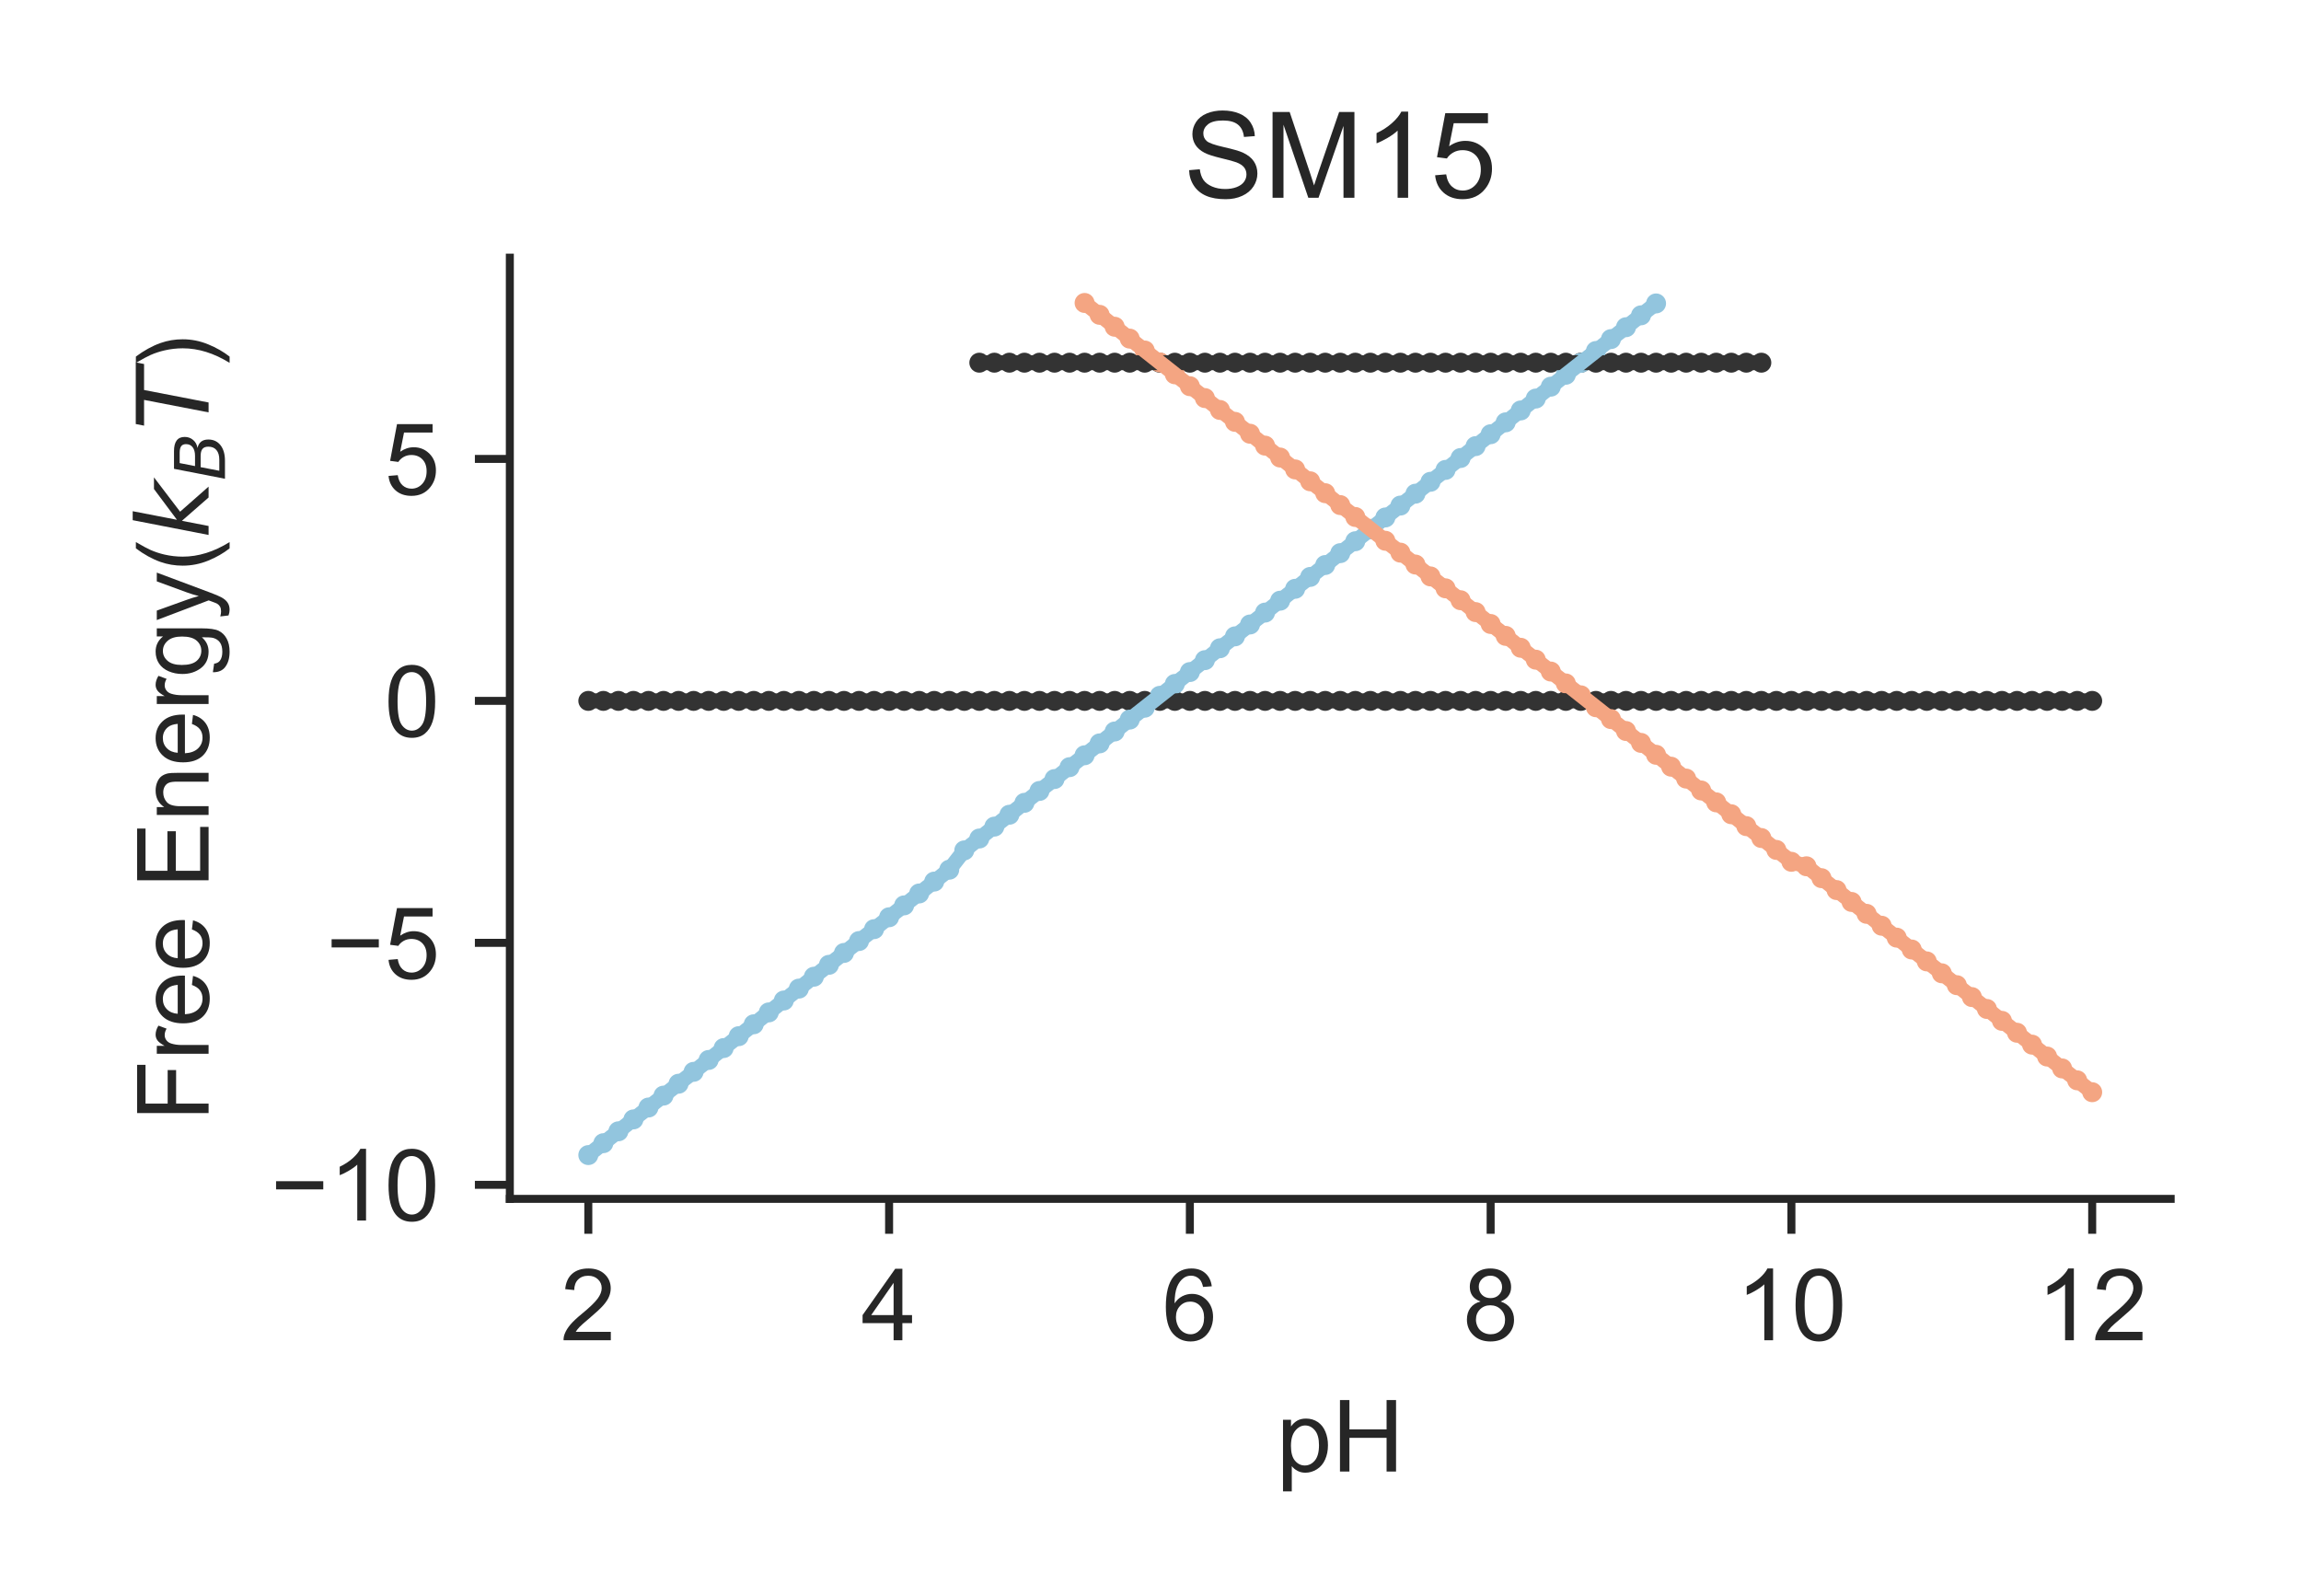 <?xml version="1.0" encoding="utf-8" standalone="no"?>
<!DOCTYPE svg PUBLIC "-//W3C//DTD SVG 1.1//EN"
  "http://www.w3.org/Graphics/SVG/1.1/DTD/svg11.dtd">
<!-- Created with matplotlib (http://matplotlib.org/) -->
<svg height="159.84pt" version="1.1" viewBox="0 0 230.4 159.84" width="230.4pt" xmlns="http://www.w3.org/2000/svg" xmlns:xlink="http://www.w3.org/1999/xlink">
 <defs>
  <style type="text/css">
*{stroke-linecap:butt;stroke-linejoin:round;}
  </style>
 </defs>
 <g id="figure_1">
  <g id="patch_1">
   <path d="M 0 159.84 
L 230.4 159.84 
L 230.4 0 
L 0 0 
z
" style="fill:#ffffff;"/>
  </g>
  <g id="axes_1">
   <g id="patch_2">
    <path d="M 51.05 120.04 
L 217.35 120.04 
L 217.35 25.8 
L 51.05 25.8 
z
" style="fill:#ffffff;"/>
   </g>
   <g id="matplotlib.axis_1">
    <g id="xtick_1">
     <g id="line2d_1">
      <defs>
       <path d="M 0 0 
L 0 3.5 
" id="m493435e209" style="stroke:#262626;stroke-width:0.8;"/>
      </defs>
      <g>
       <use style="fill:#262626;stroke:#262626;stroke-width:0.8;" x="58.908" xlink:href="#m493435e209" y="120.04"/>
      </g>
     </g>
     <g id="text_1">
      <!-- 2 -->
      <defs>
       <path d="M 50.344 8.453 
L 50.344 0 
L 3.031 0 
Q 2.938 3.172 4.047 6.109 
Q 5.859 10.938 9.828 15.625 
Q 13.812 20.312 21.344 26.469 
Q 33.016 36.031 37.109 41.625 
Q 41.219 47.219 41.219 52.203 
Q 41.219 57.422 37.469 61 
Q 33.734 64.594 27.734 64.594 
Q 21.391 64.594 17.578 60.781 
Q 13.766 56.984 13.719 50.25 
L 4.688 51.172 
Q 5.609 61.281 11.656 66.578 
Q 17.719 71.875 27.938 71.875 
Q 38.234 71.875 44.234 66.156 
Q 50.25 60.453 50.25 52 
Q 50.25 47.703 48.484 43.547 
Q 46.734 39.406 42.656 34.812 
Q 38.578 30.219 29.109 22.219 
Q 21.188 15.578 18.938 13.203 
Q 16.703 10.844 15.234 8.453 
z
" id="ArialMT-32"/>
      </defs>
      <g style="fill:#262626;" transform="translate(56.127 134.198)scale(0.1 -0.1)">
       <use xlink:href="#ArialMT-32"/>
      </g>
     </g>
    </g>
    <g id="xtick_2">
     <g id="line2d_2">
      <g>
       <use style="fill:#262626;stroke:#262626;stroke-width:0.8;" x="89.025" xlink:href="#m493435e209" y="120.04"/>
      </g>
     </g>
     <g id="text_2">
      <!-- 4 -->
      <defs>
       <path d="M 32.328 0 
L 32.328 17.141 
L 1.266 17.141 
L 1.266 25.203 
L 33.938 71.578 
L 41.109 71.578 
L 41.109 25.203 
L 50.781 25.203 
L 50.781 17.141 
L 41.109 17.141 
L 41.109 0 
z
M 32.328 25.203 
L 32.328 57.469 
L 9.906 25.203 
z
" id="ArialMT-34"/>
      </defs>
      <g style="fill:#262626;" transform="translate(86.244 134.198)scale(0.1 -0.1)">
       <use xlink:href="#ArialMT-34"/>
      </g>
     </g>
    </g>
    <g id="xtick_3">
     <g id="line2d_3">
      <g>
       <use style="fill:#262626;stroke:#262626;stroke-width:0.8;" x="119.141" xlink:href="#m493435e209" y="120.04"/>
      </g>
     </g>
     <g id="text_3">
      <!-- 6 -->
      <defs>
       <path d="M 49.75 54.047 
L 41.016 53.375 
Q 39.844 58.547 37.703 60.891 
Q 34.125 64.656 28.906 64.656 
Q 24.703 64.656 21.531 62.312 
Q 17.391 59.281 14.984 53.469 
Q 12.594 47.656 12.5 36.922 
Q 15.672 41.75 20.266 44.094 
Q 24.859 46.438 29.891 46.438 
Q 38.672 46.438 44.844 39.969 
Q 51.031 33.5 51.031 23.25 
Q 51.031 16.5 48.125 10.719 
Q 45.219 4.938 40.141 1.859 
Q 35.062 -1.219 28.609 -1.219 
Q 17.625 -1.219 10.688 6.859 
Q 3.766 14.938 3.766 33.5 
Q 3.766 54.25 11.422 63.672 
Q 18.109 71.875 29.438 71.875 
Q 37.891 71.875 43.281 67.141 
Q 48.688 62.406 49.75 54.047 
z
M 13.875 23.188 
Q 13.875 18.656 15.797 14.5 
Q 17.719 10.359 21.188 8.172 
Q 24.656 6 28.469 6 
Q 34.031 6 38.031 10.484 
Q 42.047 14.984 42.047 22.703 
Q 42.047 30.125 38.078 34.391 
Q 34.125 38.672 28.125 38.672 
Q 22.172 38.672 18.016 34.391 
Q 13.875 30.125 13.875 23.188 
z
" id="ArialMT-36"/>
      </defs>
      <g style="fill:#262626;" transform="translate(116.361 134.198)scale(0.1 -0.1)">
       <use xlink:href="#ArialMT-36"/>
      </g>
     </g>
    </g>
    <g id="xtick_4">
     <g id="line2d_4">
      <g>
       <use style="fill:#262626;stroke:#262626;stroke-width:0.8;" x="149.258" xlink:href="#m493435e209" y="120.04"/>
      </g>
     </g>
     <g id="text_4">
      <!-- 8 -->
      <defs>
       <path d="M 17.672 38.812 
Q 12.203 40.828 9.562 44.531 
Q 6.938 48.25 6.938 53.422 
Q 6.938 61.234 12.547 66.547 
Q 18.172 71.875 27.484 71.875 
Q 36.859 71.875 42.578 66.422 
Q 48.297 60.984 48.297 53.172 
Q 48.297 48.188 45.672 44.5 
Q 43.062 40.828 37.75 38.812 
Q 44.344 36.672 47.781 31.875 
Q 51.219 27.094 51.219 20.453 
Q 51.219 11.281 44.719 5.031 
Q 38.234 -1.219 27.641 -1.219 
Q 17.047 -1.219 10.547 5.047 
Q 4.047 11.328 4.047 20.703 
Q 4.047 27.688 7.594 32.391 
Q 11.141 37.109 17.672 38.812 
z
M 15.922 53.719 
Q 15.922 48.641 19.188 45.406 
Q 22.469 42.188 27.688 42.188 
Q 32.766 42.188 36.016 45.375 
Q 39.266 48.578 39.266 53.219 
Q 39.266 58.062 35.906 61.359 
Q 32.562 64.656 27.594 64.656 
Q 22.562 64.656 19.234 61.422 
Q 15.922 58.203 15.922 53.719 
z
M 13.094 20.656 
Q 13.094 16.891 14.875 13.375 
Q 16.656 9.859 20.172 7.922 
Q 23.688 6 27.734 6 
Q 34.031 6 38.125 10.047 
Q 42.234 14.109 42.234 20.359 
Q 42.234 26.703 38.016 30.859 
Q 33.797 35.016 27.438 35.016 
Q 21.234 35.016 17.156 30.906 
Q 13.094 26.812 13.094 20.656 
z
" id="ArialMT-38"/>
      </defs>
      <g style="fill:#262626;" transform="translate(146.478 134.198)scale(0.1 -0.1)">
       <use xlink:href="#ArialMT-38"/>
      </g>
     </g>
    </g>
    <g id="xtick_5">
     <g id="line2d_5">
      <g>
       <use style="fill:#262626;stroke:#262626;stroke-width:0.8;" x="179.375" xlink:href="#m493435e209" y="120.04"/>
      </g>
     </g>
     <g id="text_5">
      <!-- 10 -->
      <defs>
       <path d="M 37.25 0 
L 28.469 0 
L 28.469 56 
Q 25.297 52.984 20.141 49.953 
Q 14.984 46.922 10.891 45.406 
L 10.891 53.906 
Q 18.266 57.375 23.781 62.297 
Q 29.297 67.234 31.594 71.875 
L 37.25 71.875 
z
" id="ArialMT-31"/>
       <path d="M 4.156 35.297 
Q 4.156 48 6.766 55.734 
Q 9.375 63.484 14.516 67.672 
Q 19.672 71.875 27.484 71.875 
Q 33.25 71.875 37.594 69.547 
Q 41.938 67.234 44.766 62.859 
Q 47.609 58.5 49.219 52.219 
Q 50.828 45.953 50.828 35.297 
Q 50.828 22.703 48.234 14.969 
Q 45.656 7.234 40.5 3 
Q 35.359 -1.219 27.484 -1.219 
Q 17.141 -1.219 11.234 6.203 
Q 4.156 15.141 4.156 35.297 
z
M 13.188 35.297 
Q 13.188 17.672 17.312 11.828 
Q 21.438 6 27.484 6 
Q 33.547 6 37.672 11.859 
Q 41.797 17.719 41.797 35.297 
Q 41.797 52.984 37.672 58.781 
Q 33.547 64.594 27.391 64.594 
Q 21.344 64.594 17.719 59.469 
Q 13.188 52.938 13.188 35.297 
z
" id="ArialMT-30"/>
      </defs>
      <g style="fill:#262626;" transform="translate(173.814 134.198)scale(0.1 -0.1)">
       <use xlink:href="#ArialMT-31"/>
       <use x="55.615" xlink:href="#ArialMT-30"/>
      </g>
     </g>
    </g>
    <g id="xtick_6">
     <g id="line2d_6">
      <g>
       <use style="fill:#262626;stroke:#262626;stroke-width:0.8;" x="209.492" xlink:href="#m493435e209" y="120.04"/>
      </g>
     </g>
     <g id="text_6">
      <!-- 12 -->
      <g style="fill:#262626;" transform="translate(203.931 134.198)scale(0.1 -0.1)">
       <use xlink:href="#ArialMT-31"/>
       <use x="55.615" xlink:href="#ArialMT-32"/>
      </g>
     </g>
    </g>
    <g id="text_7">
     <!-- pH -->
     <defs>
      <path d="M 6.594 -19.875 
L 6.594 51.859 
L 14.594 51.859 
L 14.594 45.125 
Q 17.438 49.078 21 51.047 
Q 24.562 53.031 29.641 53.031 
Q 36.281 53.031 41.359 49.609 
Q 46.438 46.188 49.016 39.953 
Q 51.609 33.734 51.609 26.312 
Q 51.609 18.359 48.75 11.984 
Q 45.906 5.609 40.453 2.219 
Q 35.016 -1.172 29 -1.172 
Q 24.609 -1.172 21.109 0.688 
Q 17.625 2.547 15.375 5.375 
L 15.375 -19.875 
z
M 14.547 25.641 
Q 14.547 15.625 18.594 10.844 
Q 22.656 6.062 28.422 6.062 
Q 34.281 6.062 38.453 11.016 
Q 42.625 15.969 42.625 26.375 
Q 42.625 36.281 38.547 41.203 
Q 34.469 46.141 28.812 46.141 
Q 23.188 46.141 18.859 40.891 
Q 14.547 35.641 14.547 25.641 
z
" id="ArialMT-70"/>
      <path d="M 8.016 0 
L 8.016 71.578 
L 17.484 71.578 
L 17.484 42.188 
L 54.688 42.188 
L 54.688 71.578 
L 64.156 71.578 
L 64.156 0 
L 54.688 0 
L 54.688 33.734 
L 17.484 33.734 
L 17.484 0 
z
" id="ArialMT-48"/>
     </defs>
     <g style="fill:#262626;" transform="translate(127.809 147.343)scale(0.1 -0.1)">
      <use xlink:href="#ArialMT-70"/>
      <use x="55.615" xlink:href="#ArialMT-48"/>
     </g>
    </g>
   </g>
   <g id="matplotlib.axis_2">
    <g id="ytick_1">
     <g id="line2d_7">
      <defs>
       <path d="M 0 0 
L -3.5 0 
" id="mb5353b1b96" style="stroke:#262626;stroke-width:0.8;"/>
      </defs>
      <g>
       <use style="fill:#262626;stroke:#262626;stroke-width:0.8;" x="51.05" xlink:href="#mb5353b1b96" y="118.634"/>
      </g>
     </g>
     <g id="text_8">
      <!-- −10 -->
      <defs>
       <path d="M 52.828 31.203 
L 5.562 31.203 
L 5.562 39.406 
L 52.828 39.406 
z
" id="ArialMT-2212"/>
      </defs>
      <g style="fill:#262626;" transform="translate(27.087 122.213)scale(0.1 -0.1)">
       <use xlink:href="#ArialMT-2212"/>
       <use x="58.398" xlink:href="#ArialMT-31"/>
       <use x="114.014" xlink:href="#ArialMT-30"/>
      </g>
     </g>
    </g>
    <g id="ytick_2">
     <g id="line2d_8">
      <g>
       <use style="fill:#262626;stroke:#262626;stroke-width:0.8;" x="51.05" xlink:href="#mb5353b1b96" y="94.406"/>
      </g>
     </g>
     <g id="text_9">
      <!-- −5 -->
      <defs>
       <path d="M 4.156 18.75 
L 13.375 19.531 
Q 14.406 12.797 18.141 9.391 
Q 21.875 6 27.156 6 
Q 33.5 6 37.891 10.781 
Q 42.281 15.578 42.281 23.484 
Q 42.281 31 38.062 35.344 
Q 33.844 39.703 27 39.703 
Q 22.75 39.703 19.328 37.766 
Q 15.922 35.844 13.969 32.766 
L 5.719 33.844 
L 12.641 70.609 
L 48.25 70.609 
L 48.25 62.203 
L 19.672 62.203 
L 15.828 42.969 
Q 22.266 47.469 29.344 47.469 
Q 38.719 47.469 45.156 40.969 
Q 51.609 34.469 51.609 24.266 
Q 51.609 14.547 45.953 7.469 
Q 39.062 -1.219 27.156 -1.219 
Q 17.391 -1.219 11.203 4.25 
Q 5.031 9.719 4.156 18.75 
z
" id="ArialMT-35"/>
      </defs>
      <g style="fill:#262626;" transform="translate(32.648 97.985)scale(0.1 -0.1)">
       <use xlink:href="#ArialMT-2212"/>
       <use x="58.398" xlink:href="#ArialMT-35"/>
      </g>
     </g>
    </g>
    <g id="ytick_3">
     <g id="line2d_9">
      <g>
       <use style="fill:#262626;stroke:#262626;stroke-width:0.8;" x="51.05" xlink:href="#mb5353b1b96" y="70.179"/>
      </g>
     </g>
     <g id="text_10">
      <!-- 0 -->
      <g style="fill:#262626;" transform="translate(38.489 73.757)scale(0.1 -0.1)">
       <use xlink:href="#ArialMT-30"/>
      </g>
     </g>
    </g>
    <g id="ytick_4">
     <g id="line2d_10">
      <g>
       <use style="fill:#262626;stroke:#262626;stroke-width:0.8;" x="51.05" xlink:href="#mb5353b1b96" y="45.951"/>
      </g>
     </g>
     <g id="text_11">
      <!-- 5 -->
      <g style="fill:#262626;" transform="translate(38.489 49.529)scale(0.1 -0.1)">
       <use xlink:href="#ArialMT-35"/>
      </g>
     </g>
    </g>
    <g id="text_12">
     <!-- Free Energy($k_BT$) -->
     <defs>
      <path d="M 8.203 0 
L 8.203 71.578 
L 56.5 71.578 
L 56.5 63.141 
L 17.672 63.141 
L 17.672 40.969 
L 51.266 40.969 
L 51.266 32.516 
L 17.672 32.516 
L 17.672 0 
z
" id="ArialMT-46"/>
      <path d="M 6.5 0 
L 6.5 51.859 
L 14.406 51.859 
L 14.406 44 
Q 17.438 49.516 20 51.266 
Q 22.562 53.031 25.641 53.031 
Q 30.078 53.031 34.672 50.203 
L 31.641 42.047 
Q 28.422 43.953 25.203 43.953 
Q 22.312 43.953 20.016 42.219 
Q 17.719 40.484 16.75 37.406 
Q 15.281 32.719 15.281 27.156 
L 15.281 0 
z
" id="ArialMT-72"/>
      <path d="M 42.094 16.703 
L 51.172 15.578 
Q 49.031 7.625 43.219 3.219 
Q 37.406 -1.172 28.375 -1.172 
Q 17 -1.172 10.328 5.828 
Q 3.656 12.844 3.656 25.484 
Q 3.656 38.578 10.391 45.797 
Q 17.141 53.031 27.875 53.031 
Q 38.281 53.031 44.875 45.953 
Q 51.469 38.875 51.469 26.031 
Q 51.469 25.25 51.422 23.688 
L 12.75 23.688 
Q 13.234 15.141 17.578 10.594 
Q 21.922 6.062 28.422 6.062 
Q 33.25 6.062 36.672 8.594 
Q 40.094 11.141 42.094 16.703 
z
M 13.234 30.906 
L 42.188 30.906 
Q 41.609 37.453 38.875 40.719 
Q 34.672 45.797 27.984 45.797 
Q 21.922 45.797 17.797 41.75 
Q 13.672 37.703 13.234 30.906 
z
" id="ArialMT-65"/>
      <path id="ArialMT-20"/>
      <path d="M 7.906 0 
L 7.906 71.578 
L 59.672 71.578 
L 59.672 63.141 
L 17.391 63.141 
L 17.391 41.219 
L 56.984 41.219 
L 56.984 32.812 
L 17.391 32.812 
L 17.391 8.453 
L 61.328 8.453 
L 61.328 0 
z
" id="ArialMT-45"/>
      <path d="M 6.594 0 
L 6.594 51.859 
L 14.5 51.859 
L 14.5 44.484 
Q 20.219 53.031 31 53.031 
Q 35.688 53.031 39.625 51.344 
Q 43.562 49.656 45.516 46.922 
Q 47.469 44.188 48.25 40.438 
Q 48.734 37.984 48.734 31.891 
L 48.734 0 
L 39.938 0 
L 39.938 31.547 
Q 39.938 36.922 38.906 39.578 
Q 37.891 42.234 35.281 43.812 
Q 32.672 45.406 29.156 45.406 
Q 23.531 45.406 19.453 41.844 
Q 15.375 38.281 15.375 28.328 
L 15.375 0 
z
" id="ArialMT-6e"/>
      <path d="M 4.984 -4.297 
L 13.531 -5.562 
Q 14.062 -9.516 16.5 -11.328 
Q 19.781 -13.766 25.438 -13.766 
Q 31.547 -13.766 34.859 -11.328 
Q 38.188 -8.891 39.359 -4.5 
Q 40.047 -1.812 39.984 6.781 
Q 34.234 0 25.641 0 
Q 14.938 0 9.078 7.719 
Q 3.219 15.438 3.219 26.219 
Q 3.219 33.641 5.906 39.906 
Q 8.594 46.188 13.688 49.609 
Q 18.797 53.031 25.688 53.031 
Q 34.859 53.031 40.828 45.609 
L 40.828 51.859 
L 48.922 51.859 
L 48.922 7.031 
Q 48.922 -5.078 46.453 -10.125 
Q 44 -15.188 38.641 -18.109 
Q 33.297 -21.047 25.484 -21.047 
Q 16.219 -21.047 10.5 -16.875 
Q 4.781 -12.703 4.984 -4.297 
z
M 12.25 26.859 
Q 12.25 16.656 16.297 11.969 
Q 20.359 7.281 26.469 7.281 
Q 32.516 7.281 36.609 11.938 
Q 40.719 16.609 40.719 26.562 
Q 40.719 36.078 36.5 40.906 
Q 32.281 45.75 26.312 45.75 
Q 20.453 45.75 16.344 40.984 
Q 12.25 36.234 12.25 26.859 
z
" id="ArialMT-67"/>
      <path d="M 6.203 -19.969 
L 5.219 -11.719 
Q 8.109 -12.5 10.25 -12.5 
Q 13.188 -12.5 14.938 -11.516 
Q 16.703 -10.547 17.828 -8.797 
Q 18.656 -7.469 20.516 -2.25 
Q 20.75 -1.516 21.297 -0.094 
L 1.609 51.859 
L 11.078 51.859 
L 21.875 21.828 
Q 23.969 16.109 25.641 9.812 
Q 27.156 15.875 29.25 21.625 
L 40.328 51.859 
L 49.125 51.859 
L 29.391 -0.875 
Q 26.219 -9.422 24.469 -12.641 
Q 22.125 -17 19.094 -19.016 
Q 16.062 -21.047 11.859 -21.047 
Q 9.328 -21.047 6.203 -19.969 
z
" id="ArialMT-79"/>
      <path d="M 23.391 -21.047 
Q 16.109 -11.859 11.078 0.438 
Q 6.062 12.75 6.062 25.922 
Q 6.062 37.547 9.812 48.188 
Q 14.203 60.547 23.391 72.797 
L 29.688 72.797 
Q 23.781 62.641 21.875 58.297 
Q 18.891 51.562 17.188 44.234 
Q 15.094 35.109 15.094 25.875 
Q 15.094 2.391 29.688 -21.047 
z
" id="ArialMT-28"/>
      <path d="M 18.312 75.984 
L 27.297 75.984 
L 18.703 31.688 
L 49.516 54.688 
L 61.188 54.688 
L 26.812 28.516 
L 51.906 0 
L 41.016 0 
L 17.672 26.703 
L 12.5 0 
L 3.516 0 
z
" id="DejaVuSans-Oblique-6b"/>
      <path d="M 16.891 72.906 
L 42.094 72.906 
Q 52.344 72.906 57.422 69.094 
Q 62.5 65.281 62.5 57.625 
Q 62.5 50.594 58.125 45.484 
Q 53.766 40.375 46.688 39.312 
Q 52.734 37.938 55.766 34.078 
Q 58.797 30.219 58.797 23.781 
Q 58.797 12.797 50.656 6.391 
Q 42.531 0 28.422 0 
L 2.688 0 
z
M 19.281 34.812 
L 14.109 8.109 
L 29.984 8.109 
Q 38.922 8.109 43.75 12.203 
Q 48.578 16.312 48.578 23.781 
Q 48.578 29.547 45.375 32.172 
Q 42.188 34.812 35.109 34.812 
z
M 25.094 64.797 
L 20.797 42.828 
L 35.5 42.828 
Q 43.359 42.828 47.781 46.234 
Q 52.203 49.656 52.203 55.719 
Q 52.203 60.453 49.219 62.625 
Q 46.234 64.797 39.703 64.797 
z
" id="DejaVuSans-Oblique-42"/>
      <path d="M 5.906 72.906 
L 67.578 72.906 
L 66.016 64.594 
L 39.984 64.594 
L 27.484 0 
L 17.578 0 
L 30.078 64.594 
L 4.297 64.594 
z
" id="DejaVuSans-Oblique-54"/>
      <path d="M 12.359 -21.047 
L 6.062 -21.047 
Q 20.656 2.391 20.656 25.875 
Q 20.656 35.062 18.562 44.094 
Q 16.891 51.422 13.922 58.156 
Q 12.016 62.547 6.062 72.797 
L 12.359 72.797 
Q 21.531 60.547 25.922 48.188 
Q 29.688 37.547 29.688 25.922 
Q 29.688 12.75 24.625 0.438 
Q 19.578 -11.859 12.359 -21.047 
z
" id="ArialMT-29"/>
     </defs>
     <g style="fill:#262626;" transform="translate(20.887 112.27)rotate(-90)scale(0.1 -0.1)">
      <use transform="translate(0 0.016)" xlink:href="#ArialMT-46"/>
      <use transform="translate(61.084 0.016)" xlink:href="#ArialMT-72"/>
      <use transform="translate(94.385 0.016)" xlink:href="#ArialMT-65"/>
      <use transform="translate(150 0.016)" xlink:href="#ArialMT-65"/>
      <use transform="translate(205.615 0.016)" xlink:href="#ArialMT-20"/>
      <use transform="translate(233.398 0.016)" xlink:href="#ArialMT-45"/>
      <use transform="translate(300.098 0.016)" xlink:href="#ArialMT-6e"/>
      <use transform="translate(355.713 0.016)" xlink:href="#ArialMT-65"/>
      <use transform="translate(411.328 0.016)" xlink:href="#ArialMT-72"/>
      <use transform="translate(444.629 0.016)" xlink:href="#ArialMT-67"/>
      <use transform="translate(500.244 0.016)" xlink:href="#ArialMT-79"/>
      <use transform="translate(550.244 0.016)" xlink:href="#ArialMT-28"/>
      <use transform="translate(583.545 0.016)" xlink:href="#DejaVuSans-Oblique-6b"/>
      <use transform="translate(641.455 -16.391)scale(0.7)" xlink:href="#DejaVuSans-Oblique-42"/>
      <use transform="translate(692.212 0.016)" xlink:href="#DejaVuSans-Oblique-54"/>
      <use transform="translate(753.296 0.016)" xlink:href="#ArialMT-29"/>
     </g>
    </g>
   </g>
   <g id="PathCollection_1">
    <defs>
     <path d="M 0 0.5 
C 0.133 0.5 0.26 0.447 0.354 0.354 
C 0.447 0.26 0.5 0.133 0.5 0 
C 0.5 -0.133 0.447 -0.26 0.354 -0.354 
C 0.26 -0.447 0.133 -0.5 0 -0.5 
C -0.133 -0.5 -0.26 -0.447 -0.354 -0.354 
C -0.447 -0.26 -0.5 -0.133 -0.5 0 
C -0.5 0.133 -0.447 0.26 -0.354 0.354 
C -0.26 0.447 -0.133 0.5 0 0.5 
z
" id="m8714d4d869" style="stroke:#333333;"/>
    </defs>
    <g clip-path="url(#p689c178913)">
     <use style="fill:#333333;stroke:#333333;" x="98.06" xlink:href="#m8714d4d869" y="36.315"/>
     <use style="fill:#333333;stroke:#333333;" x="99.566" xlink:href="#m8714d4d869" y="36.315"/>
     <use style="fill:#333333;stroke:#333333;" x="101.071" xlink:href="#m8714d4d869" y="36.315"/>
     <use style="fill:#333333;stroke:#333333;" x="102.577" xlink:href="#m8714d4d869" y="36.315"/>
     <use style="fill:#333333;stroke:#333333;" x="104.083" xlink:href="#m8714d4d869" y="36.316"/>
     <use style="fill:#333333;stroke:#333333;" x="105.589" xlink:href="#m8714d4d869" y="36.315"/>
     <use style="fill:#333333;stroke:#333333;" x="107.095" xlink:href="#m8714d4d869" y="36.315"/>
     <use style="fill:#333333;stroke:#333333;" x="108.601" xlink:href="#m8714d4d869" y="36.315"/>
     <use style="fill:#333333;stroke:#333333;" x="110.106" xlink:href="#m8714d4d869" y="36.315"/>
     <use style="fill:#333333;stroke:#333333;" x="111.612" xlink:href="#m8714d4d869" y="36.315"/>
     <use style="fill:#333333;stroke:#333333;" x="113.118" xlink:href="#m8714d4d869" y="36.315"/>
     <use style="fill:#333333;stroke:#333333;" x="114.624" xlink:href="#m8714d4d869" y="36.315"/>
     <use style="fill:#333333;stroke:#333333;" x="116.13" xlink:href="#m8714d4d869" y="36.316"/>
     <use style="fill:#333333;stroke:#333333;" x="117.636" xlink:href="#m8714d4d869" y="36.316"/>
     <use style="fill:#333333;stroke:#333333;" x="119.141" xlink:href="#m8714d4d869" y="36.316"/>
     <use style="fill:#333333;stroke:#333333;" x="120.647" xlink:href="#m8714d4d869" y="36.315"/>
     <use style="fill:#333333;stroke:#333333;" x="122.153" xlink:href="#m8714d4d869" y="36.315"/>
     <use style="fill:#333333;stroke:#333333;" x="123.659" xlink:href="#m8714d4d869" y="36.315"/>
     <use style="fill:#333333;stroke:#333333;" x="125.165" xlink:href="#m8714d4d869" y="36.315"/>
     <use style="fill:#333333;stroke:#333333;" x="126.671" xlink:href="#m8714d4d869" y="36.316"/>
     <use style="fill:#333333;stroke:#333333;" x="128.177" xlink:href="#m8714d4d869" y="36.315"/>
     <use style="fill:#333333;stroke:#333333;" x="129.682" xlink:href="#m8714d4d869" y="36.315"/>
     <use style="fill:#333333;stroke:#333333;" x="131.188" xlink:href="#m8714d4d869" y="36.315"/>
     <use style="fill:#333333;stroke:#333333;" x="132.694" xlink:href="#m8714d4d869" y="36.315"/>
     <use style="fill:#333333;stroke:#333333;" x="134.2" xlink:href="#m8714d4d869" y="36.316"/>
     <use style="fill:#333333;stroke:#333333;" x="135.706" xlink:href="#m8714d4d869" y="36.315"/>
     <use style="fill:#333333;stroke:#333333;" x="137.212" xlink:href="#m8714d4d869" y="36.315"/>
     <use style="fill:#333333;stroke:#333333;" x="138.717" xlink:href="#m8714d4d869" y="36.316"/>
     <use style="fill:#333333;stroke:#333333;" x="140.223" xlink:href="#m8714d4d869" y="36.315"/>
     <use style="fill:#333333;stroke:#333333;" x="141.729" xlink:href="#m8714d4d869" y="36.316"/>
     <use style="fill:#333333;stroke:#333333;" x="143.235" xlink:href="#m8714d4d869" y="36.315"/>
     <use style="fill:#333333;stroke:#333333;" x="144.741" xlink:href="#m8714d4d869" y="36.316"/>
     <use style="fill:#333333;stroke:#333333;" x="146.247" xlink:href="#m8714d4d869" y="36.315"/>
     <use style="fill:#333333;stroke:#333333;" x="147.752" xlink:href="#m8714d4d869" y="36.316"/>
     <use style="fill:#333333;stroke:#333333;" x="149.258" xlink:href="#m8714d4d869" y="36.315"/>
     <use style="fill:#333333;stroke:#333333;" x="150.764" xlink:href="#m8714d4d869" y="36.315"/>
     <use style="fill:#333333;stroke:#333333;" x="152.27" xlink:href="#m8714d4d869" y="36.315"/>
     <use style="fill:#333333;stroke:#333333;" x="153.776" xlink:href="#m8714d4d869" y="36.315"/>
     <use style="fill:#333333;stroke:#333333;" x="155.282" xlink:href="#m8714d4d869" y="36.316"/>
     <use style="fill:#333333;stroke:#333333;" x="156.787" xlink:href="#m8714d4d869" y="36.315"/>
     <use style="fill:#333333;stroke:#333333;" x="158.293" xlink:href="#m8714d4d869" y="36.315"/>
     <use style="fill:#333333;stroke:#333333;" x="159.799" xlink:href="#m8714d4d869" y="36.316"/>
     <use style="fill:#333333;stroke:#333333;" x="161.305" xlink:href="#m8714d4d869" y="36.315"/>
     <use style="fill:#333333;stroke:#333333;" x="162.811" xlink:href="#m8714d4d869" y="36.315"/>
     <use style="fill:#333333;stroke:#333333;" x="164.317" xlink:href="#m8714d4d869" y="36.316"/>
     <use style="fill:#333333;stroke:#333333;" x="165.822" xlink:href="#m8714d4d869" y="36.316"/>
     <use style="fill:#333333;stroke:#333333;" x="167.328" xlink:href="#m8714d4d869" y="36.315"/>
     <use style="fill:#333333;stroke:#333333;" x="168.834" xlink:href="#m8714d4d869" y="36.315"/>
     <use style="fill:#333333;stroke:#333333;" x="170.34" xlink:href="#m8714d4d869" y="36.316"/>
     <use style="fill:#333333;stroke:#333333;" x="171.846" xlink:href="#m8714d4d869" y="36.315"/>
     <use style="fill:#333333;stroke:#333333;" x="173.352" xlink:href="#m8714d4d869" y="36.315"/>
     <use style="fill:#333333;stroke:#333333;" x="174.858" xlink:href="#m8714d4d869" y="36.315"/>
     <use style="fill:#333333;stroke:#333333;" x="176.363" xlink:href="#m8714d4d869" y="36.315"/>
    </g>
   </g>
   <g id="PathCollection_2">
    <g clip-path="url(#p689c178913)">
     <use style="fill:#333333;stroke:#333333;" x="58.908" xlink:href="#m8714d4d869" y="70.179"/>
     <use style="fill:#333333;stroke:#333333;" x="60.414" xlink:href="#m8714d4d869" y="70.179"/>
     <use style="fill:#333333;stroke:#333333;" x="61.92" xlink:href="#m8714d4d869" y="70.179"/>
     <use style="fill:#333333;stroke:#333333;" x="63.425" xlink:href="#m8714d4d869" y="70.179"/>
     <use style="fill:#333333;stroke:#333333;" x="64.931" xlink:href="#m8714d4d869" y="70.179"/>
     <use style="fill:#333333;stroke:#333333;" x="66.437" xlink:href="#m8714d4d869" y="70.179"/>
     <use style="fill:#333333;stroke:#333333;" x="67.943" xlink:href="#m8714d4d869" y="70.179"/>
     <use style="fill:#333333;stroke:#333333;" x="69.449" xlink:href="#m8714d4d869" y="70.179"/>
     <use style="fill:#333333;stroke:#333333;" x="70.955" xlink:href="#m8714d4d869" y="70.179"/>
     <use style="fill:#333333;stroke:#333333;" x="72.46" xlink:href="#m8714d4d869" y="70.179"/>
     <use style="fill:#333333;stroke:#333333;" x="73.966" xlink:href="#m8714d4d869" y="70.179"/>
     <use style="fill:#333333;stroke:#333333;" x="75.472" xlink:href="#m8714d4d869" y="70.179"/>
     <use style="fill:#333333;stroke:#333333;" x="76.978" xlink:href="#m8714d4d869" y="70.179"/>
     <use style="fill:#333333;stroke:#333333;" x="78.484" xlink:href="#m8714d4d869" y="70.179"/>
     <use style="fill:#333333;stroke:#333333;" x="79.99" xlink:href="#m8714d4d869" y="70.179"/>
     <use style="fill:#333333;stroke:#333333;" x="81.495" xlink:href="#m8714d4d869" y="70.179"/>
     <use style="fill:#333333;stroke:#333333;" x="83.001" xlink:href="#m8714d4d869" y="70.179"/>
     <use style="fill:#333333;stroke:#333333;" x="84.507" xlink:href="#m8714d4d869" y="70.179"/>
     <use style="fill:#333333;stroke:#333333;" x="86.013" xlink:href="#m8714d4d869" y="70.179"/>
     <use style="fill:#333333;stroke:#333333;" x="87.519" xlink:href="#m8714d4d869" y="70.179"/>
     <use style="fill:#333333;stroke:#333333;" x="89.025" xlink:href="#m8714d4d869" y="70.179"/>
     <use style="fill:#333333;stroke:#333333;" x="90.531" xlink:href="#m8714d4d869" y="70.179"/>
     <use style="fill:#333333;stroke:#333333;" x="92.036" xlink:href="#m8714d4d869" y="70.179"/>
     <use style="fill:#333333;stroke:#333333;" x="93.542" xlink:href="#m8714d4d869" y="70.179"/>
     <use style="fill:#333333;stroke:#333333;" x="95.048" xlink:href="#m8714d4d869" y="70.179"/>
     <use style="fill:#333333;stroke:#333333;" x="96.554" xlink:href="#m8714d4d869" y="70.179"/>
     <use style="fill:#333333;stroke:#333333;" x="98.06" xlink:href="#m8714d4d869" y="70.179"/>
     <use style="fill:#333333;stroke:#333333;" x="99.566" xlink:href="#m8714d4d869" y="70.179"/>
     <use style="fill:#333333;stroke:#333333;" x="101.071" xlink:href="#m8714d4d869" y="70.179"/>
     <use style="fill:#333333;stroke:#333333;" x="102.577" xlink:href="#m8714d4d869" y="70.179"/>
     <use style="fill:#333333;stroke:#333333;" x="104.083" xlink:href="#m8714d4d869" y="70.179"/>
     <use style="fill:#333333;stroke:#333333;" x="105.589" xlink:href="#m8714d4d869" y="70.179"/>
     <use style="fill:#333333;stroke:#333333;" x="107.095" xlink:href="#m8714d4d869" y="70.179"/>
     <use style="fill:#333333;stroke:#333333;" x="108.601" xlink:href="#m8714d4d869" y="70.179"/>
     <use style="fill:#333333;stroke:#333333;" x="110.106" xlink:href="#m8714d4d869" y="70.179"/>
     <use style="fill:#333333;stroke:#333333;" x="111.612" xlink:href="#m8714d4d869" y="70.179"/>
     <use style="fill:#333333;stroke:#333333;" x="113.118" xlink:href="#m8714d4d869" y="70.179"/>
     <use style="fill:#333333;stroke:#333333;" x="114.624" xlink:href="#m8714d4d869" y="70.179"/>
     <use style="fill:#333333;stroke:#333333;" x="116.13" xlink:href="#m8714d4d869" y="70.179"/>
     <use style="fill:#333333;stroke:#333333;" x="117.636" xlink:href="#m8714d4d869" y="70.179"/>
     <use style="fill:#333333;stroke:#333333;" x="119.141" xlink:href="#m8714d4d869" y="70.179"/>
     <use style="fill:#333333;stroke:#333333;" x="120.647" xlink:href="#m8714d4d869" y="70.179"/>
     <use style="fill:#333333;stroke:#333333;" x="122.153" xlink:href="#m8714d4d869" y="70.179"/>
     <use style="fill:#333333;stroke:#333333;" x="123.659" xlink:href="#m8714d4d869" y="70.179"/>
     <use style="fill:#333333;stroke:#333333;" x="125.165" xlink:href="#m8714d4d869" y="70.179"/>
     <use style="fill:#333333;stroke:#333333;" x="126.671" xlink:href="#m8714d4d869" y="70.179"/>
     <use style="fill:#333333;stroke:#333333;" x="128.177" xlink:href="#m8714d4d869" y="70.179"/>
     <use style="fill:#333333;stroke:#333333;" x="129.682" xlink:href="#m8714d4d869" y="70.179"/>
     <use style="fill:#333333;stroke:#333333;" x="131.188" xlink:href="#m8714d4d869" y="70.179"/>
     <use style="fill:#333333;stroke:#333333;" x="132.694" xlink:href="#m8714d4d869" y="70.179"/>
     <use style="fill:#333333;stroke:#333333;" x="134.2" xlink:href="#m8714d4d869" y="70.179"/>
     <use style="fill:#333333;stroke:#333333;" x="135.706" xlink:href="#m8714d4d869" y="70.179"/>
     <use style="fill:#333333;stroke:#333333;" x="137.212" xlink:href="#m8714d4d869" y="70.179"/>
     <use style="fill:#333333;stroke:#333333;" x="138.717" xlink:href="#m8714d4d869" y="70.179"/>
     <use style="fill:#333333;stroke:#333333;" x="140.223" xlink:href="#m8714d4d869" y="70.179"/>
     <use style="fill:#333333;stroke:#333333;" x="141.729" xlink:href="#m8714d4d869" y="70.179"/>
     <use style="fill:#333333;stroke:#333333;" x="143.235" xlink:href="#m8714d4d869" y="70.179"/>
     <use style="fill:#333333;stroke:#333333;" x="144.741" xlink:href="#m8714d4d869" y="70.179"/>
     <use style="fill:#333333;stroke:#333333;" x="146.247" xlink:href="#m8714d4d869" y="70.179"/>
     <use style="fill:#333333;stroke:#333333;" x="147.752" xlink:href="#m8714d4d869" y="70.179"/>
     <use style="fill:#333333;stroke:#333333;" x="149.258" xlink:href="#m8714d4d869" y="70.179"/>
     <use style="fill:#333333;stroke:#333333;" x="150.764" xlink:href="#m8714d4d869" y="70.179"/>
     <use style="fill:#333333;stroke:#333333;" x="152.27" xlink:href="#m8714d4d869" y="70.179"/>
     <use style="fill:#333333;stroke:#333333;" x="153.776" xlink:href="#m8714d4d869" y="70.179"/>
     <use style="fill:#333333;stroke:#333333;" x="155.282" xlink:href="#m8714d4d869" y="70.179"/>
     <use style="fill:#333333;stroke:#333333;" x="156.787" xlink:href="#m8714d4d869" y="70.179"/>
     <use style="fill:#333333;stroke:#333333;" x="158.293" xlink:href="#m8714d4d869" y="70.179"/>
     <use style="fill:#333333;stroke:#333333;" x="159.799" xlink:href="#m8714d4d869" y="70.179"/>
     <use style="fill:#333333;stroke:#333333;" x="161.305" xlink:href="#m8714d4d869" y="70.179"/>
     <use style="fill:#333333;stroke:#333333;" x="162.811" xlink:href="#m8714d4d869" y="70.179"/>
     <use style="fill:#333333;stroke:#333333;" x="164.317" xlink:href="#m8714d4d869" y="70.179"/>
     <use style="fill:#333333;stroke:#333333;" x="165.822" xlink:href="#m8714d4d869" y="70.179"/>
     <use style="fill:#333333;stroke:#333333;" x="167.328" xlink:href="#m8714d4d869" y="70.179"/>
     <use style="fill:#333333;stroke:#333333;" x="168.834" xlink:href="#m8714d4d869" y="70.179"/>
     <use style="fill:#333333;stroke:#333333;" x="170.34" xlink:href="#m8714d4d869" y="70.179"/>
     <use style="fill:#333333;stroke:#333333;" x="171.846" xlink:href="#m8714d4d869" y="70.179"/>
     <use style="fill:#333333;stroke:#333333;" x="173.352" xlink:href="#m8714d4d869" y="70.179"/>
     <use style="fill:#333333;stroke:#333333;" x="174.858" xlink:href="#m8714d4d869" y="70.179"/>
     <use style="fill:#333333;stroke:#333333;" x="176.363" xlink:href="#m8714d4d869" y="70.179"/>
     <use style="fill:#333333;stroke:#333333;" x="177.869" xlink:href="#m8714d4d869" y="70.179"/>
     <use style="fill:#333333;stroke:#333333;" x="179.375" xlink:href="#m8714d4d869" y="70.179"/>
     <use style="fill:#333333;stroke:#333333;" x="180.881" xlink:href="#m8714d4d869" y="70.179"/>
     <use style="fill:#333333;stroke:#333333;" x="182.387" xlink:href="#m8714d4d869" y="70.179"/>
     <use style="fill:#333333;stroke:#333333;" x="183.893" xlink:href="#m8714d4d869" y="70.179"/>
     <use style="fill:#333333;stroke:#333333;" x="185.398" xlink:href="#m8714d4d869" y="70.179"/>
     <use style="fill:#333333;stroke:#333333;" x="186.904" xlink:href="#m8714d4d869" y="70.179"/>
     <use style="fill:#333333;stroke:#333333;" x="188.41" xlink:href="#m8714d4d869" y="70.179"/>
     <use style="fill:#333333;stroke:#333333;" x="189.916" xlink:href="#m8714d4d869" y="70.179"/>
     <use style="fill:#333333;stroke:#333333;" x="191.422" xlink:href="#m8714d4d869" y="70.179"/>
     <use style="fill:#333333;stroke:#333333;" x="192.928" xlink:href="#m8714d4d869" y="70.179"/>
     <use style="fill:#333333;stroke:#333333;" x="194.433" xlink:href="#m8714d4d869" y="70.179"/>
     <use style="fill:#333333;stroke:#333333;" x="195.939" xlink:href="#m8714d4d869" y="70.179"/>
     <use style="fill:#333333;stroke:#333333;" x="197.445" xlink:href="#m8714d4d869" y="70.179"/>
     <use style="fill:#333333;stroke:#333333;" x="198.951" xlink:href="#m8714d4d869" y="70.179"/>
     <use style="fill:#333333;stroke:#333333;" x="200.457" xlink:href="#m8714d4d869" y="70.179"/>
     <use style="fill:#333333;stroke:#333333;" x="201.963" xlink:href="#m8714d4d869" y="70.179"/>
     <use style="fill:#333333;stroke:#333333;" x="203.468" xlink:href="#m8714d4d869" y="70.179"/>
     <use style="fill:#333333;stroke:#333333;" x="204.974" xlink:href="#m8714d4d869" y="70.179"/>
     <use style="fill:#333333;stroke:#333333;" x="206.48" xlink:href="#m8714d4d869" y="70.179"/>
     <use style="fill:#333333;stroke:#333333;" x="207.986" xlink:href="#m8714d4d869" y="70.179"/>
     <use style="fill:#333333;stroke:#333333;" x="209.492" xlink:href="#m8714d4d869" y="70.179"/>
    </g>
   </g>
   <g id="PathCollection_3">
    <defs>
     <path d="M 0 0.5 
C 0.133 0.5 0.26 0.447 0.354 0.354 
C 0.447 0.26 0.5 0.133 0.5 0 
C 0.5 -0.133 0.447 -0.26 0.354 -0.354 
C 0.26 -0.447 0.133 -0.5 0 -0.5 
C -0.133 -0.5 -0.26 -0.447 -0.354 -0.354 
C -0.447 -0.26 -0.5 -0.133 -0.5 0 
C -0.5 0.133 -0.447 0.26 -0.354 0.354 
C -0.26 0.447 -0.133 0.5 0 0.5 
z
" id="me5aecac98b" style="stroke:#92c5de;"/>
    </defs>
    <g clip-path="url(#p689c178913)">
     <use style="fill:#92c5de;stroke:#92c5de;" x="58.908" xlink:href="#me5aecac98b" y="115.657"/>
     <use style="fill:#92c5de;stroke:#92c5de;" x="60.414" xlink:href="#me5aecac98b" y="114.466"/>
     <use style="fill:#92c5de;stroke:#92c5de;" x="61.92" xlink:href="#me5aecac98b" y="113.276"/>
     <use style="fill:#92c5de;stroke:#92c5de;" x="63.425" xlink:href="#me5aecac98b" y="112.085"/>
     <use style="fill:#92c5de;stroke:#92c5de;" x="64.931" xlink:href="#me5aecac98b" y="110.895"/>
     <use style="fill:#92c5de;stroke:#92c5de;" x="66.437" xlink:href="#me5aecac98b" y="109.703"/>
     <use style="fill:#92c5de;stroke:#92c5de;" x="67.943" xlink:href="#me5aecac98b" y="108.513"/>
     <use style="fill:#92c5de;stroke:#92c5de;" x="69.449" xlink:href="#me5aecac98b" y="107.322"/>
     <use style="fill:#92c5de;stroke:#92c5de;" x="70.955" xlink:href="#me5aecac98b" y="106.132"/>
     <use style="fill:#92c5de;stroke:#92c5de;" x="72.46" xlink:href="#me5aecac98b" y="104.941"/>
     <use style="fill:#92c5de;stroke:#92c5de;" x="73.966" xlink:href="#me5aecac98b" y="103.751"/>
     <use style="fill:#92c5de;stroke:#92c5de;" x="75.472" xlink:href="#me5aecac98b" y="102.56"/>
     <use style="fill:#92c5de;stroke:#92c5de;" x="76.978" xlink:href="#me5aecac98b" y="101.37"/>
     <use style="fill:#92c5de;stroke:#92c5de;" x="78.484" xlink:href="#me5aecac98b" y="100.179"/>
     <use style="fill:#92c5de;stroke:#92c5de;" x="79.99" xlink:href="#me5aecac98b" y="98.989"/>
     <use style="fill:#92c5de;stroke:#92c5de;" x="81.495" xlink:href="#me5aecac98b" y="97.798"/>
     <use style="fill:#92c5de;stroke:#92c5de;" x="83.001" xlink:href="#me5aecac98b" y="96.607"/>
     <use style="fill:#92c5de;stroke:#92c5de;" x="84.507" xlink:href="#me5aecac98b" y="95.417"/>
     <use style="fill:#92c5de;stroke:#92c5de;" x="86.013" xlink:href="#me5aecac98b" y="94.226"/>
     <use style="fill:#92c5de;stroke:#92c5de;" x="87.519" xlink:href="#me5aecac98b" y="93.036"/>
     <use style="fill:#92c5de;stroke:#92c5de;" x="89.025" xlink:href="#me5aecac98b" y="91.845"/>
     <use style="fill:#92c5de;stroke:#92c5de;" x="90.531" xlink:href="#me5aecac98b" y="90.654"/>
     <use style="fill:#92c5de;stroke:#92c5de;" x="92.036" xlink:href="#me5aecac98b" y="89.463"/>
     <use style="fill:#92c5de;stroke:#92c5de;" x="93.542" xlink:href="#me5aecac98b" y="88.273"/>
     <use style="fill:#92c5de;stroke:#92c5de;" x="95.048" xlink:href="#me5aecac98b" y="87.083"/>
     <use style="fill:#92c5de;stroke:#92c5de;" x="96.554" xlink:href="#me5aecac98b" y="85.149"/>
     <use style="fill:#92c5de;stroke:#92c5de;" x="98.06" xlink:href="#me5aecac98b" y="83.959"/>
     <use style="fill:#92c5de;stroke:#92c5de;" x="99.566" xlink:href="#me5aecac98b" y="82.768"/>
     <use style="fill:#92c5de;stroke:#92c5de;" x="101.071" xlink:href="#me5aecac98b" y="81.578"/>
     <use style="fill:#92c5de;stroke:#92c5de;" x="102.577" xlink:href="#me5aecac98b" y="80.387"/>
     <use style="fill:#92c5de;stroke:#92c5de;" x="104.083" xlink:href="#me5aecac98b" y="79.197"/>
     <use style="fill:#92c5de;stroke:#92c5de;" x="105.589" xlink:href="#me5aecac98b" y="78.006"/>
     <use style="fill:#92c5de;stroke:#92c5de;" x="107.095" xlink:href="#me5aecac98b" y="76.815"/>
     <use style="fill:#92c5de;stroke:#92c5de;" x="108.601" xlink:href="#me5aecac98b" y="75.625"/>
     <use style="fill:#92c5de;stroke:#92c5de;" x="110.106" xlink:href="#me5aecac98b" y="74.434"/>
     <use style="fill:#92c5de;stroke:#92c5de;" x="111.612" xlink:href="#me5aecac98b" y="73.244"/>
     <use style="fill:#92c5de;stroke:#92c5de;" x="113.118" xlink:href="#me5aecac98b" y="72.052"/>
     <use style="fill:#92c5de;stroke:#92c5de;" x="114.624" xlink:href="#me5aecac98b" y="70.862"/>
     <use style="fill:#92c5de;stroke:#92c5de;" x="116.13" xlink:href="#me5aecac98b" y="69.672"/>
     <use style="fill:#92c5de;stroke:#92c5de;" x="117.636" xlink:href="#me5aecac98b" y="68.482"/>
     <use style="fill:#92c5de;stroke:#92c5de;" x="119.141" xlink:href="#me5aecac98b" y="67.291"/>
     <use style="fill:#92c5de;stroke:#92c5de;" x="120.647" xlink:href="#me5aecac98b" y="66.1"/>
     <use style="fill:#92c5de;stroke:#92c5de;" x="122.153" xlink:href="#me5aecac98b" y="64.909"/>
     <use style="fill:#92c5de;stroke:#92c5de;" x="123.659" xlink:href="#me5aecac98b" y="63.718"/>
     <use style="fill:#92c5de;stroke:#92c5de;" x="125.165" xlink:href="#me5aecac98b" y="62.528"/>
     <use style="fill:#92c5de;stroke:#92c5de;" x="126.671" xlink:href="#me5aecac98b" y="61.338"/>
     <use style="fill:#92c5de;stroke:#92c5de;" x="128.177" xlink:href="#me5aecac98b" y="60.147"/>
     <use style="fill:#92c5de;stroke:#92c5de;" x="129.682" xlink:href="#me5aecac98b" y="58.956"/>
     <use style="fill:#92c5de;stroke:#92c5de;" x="131.188" xlink:href="#me5aecac98b" y="57.766"/>
     <use style="fill:#92c5de;stroke:#92c5de;" x="132.694" xlink:href="#me5aecac98b" y="56.575"/>
     <use style="fill:#92c5de;stroke:#92c5de;" x="134.2" xlink:href="#me5aecac98b" y="55.385"/>
     <use style="fill:#92c5de;stroke:#92c5de;" x="135.706" xlink:href="#me5aecac98b" y="54.194"/>
     <use style="fill:#92c5de;stroke:#92c5de;" x="137.212" xlink:href="#me5aecac98b" y="53.003"/>
     <use style="fill:#92c5de;stroke:#92c5de;" x="138.717" xlink:href="#me5aecac98b" y="51.813"/>
     <use style="fill:#92c5de;stroke:#92c5de;" x="140.223" xlink:href="#me5aecac98b" y="50.622"/>
     <use style="fill:#92c5de;stroke:#92c5de;" x="141.729" xlink:href="#me5aecac98b" y="49.432"/>
     <use style="fill:#92c5de;stroke:#92c5de;" x="143.235" xlink:href="#me5aecac98b" y="48.241"/>
     <use style="fill:#92c5de;stroke:#92c5de;" x="144.741" xlink:href="#me5aecac98b" y="47.051"/>
     <use style="fill:#92c5de;stroke:#92c5de;" x="146.247" xlink:href="#me5aecac98b" y="45.86"/>
     <use style="fill:#92c5de;stroke:#92c5de;" x="147.752" xlink:href="#me5aecac98b" y="44.669"/>
     <use style="fill:#92c5de;stroke:#92c5de;" x="149.258" xlink:href="#me5aecac98b" y="43.478"/>
     <use style="fill:#92c5de;stroke:#92c5de;" x="150.764" xlink:href="#me5aecac98b" y="42.288"/>
     <use style="fill:#92c5de;stroke:#92c5de;" x="152.27" xlink:href="#me5aecac98b" y="41.098"/>
     <use style="fill:#92c5de;stroke:#92c5de;" x="153.776" xlink:href="#me5aecac98b" y="39.907"/>
     <use style="fill:#92c5de;stroke:#92c5de;" x="155.282" xlink:href="#me5aecac98b" y="38.717"/>
     <use style="fill:#92c5de;stroke:#92c5de;" x="156.787" xlink:href="#me5aecac98b" y="37.525"/>
     <use style="fill:#92c5de;stroke:#92c5de;" x="158.293" xlink:href="#me5aecac98b" y="36.335"/>
     <use style="fill:#92c5de;stroke:#92c5de;" x="159.799" xlink:href="#me5aecac98b" y="35.145"/>
     <use style="fill:#92c5de;stroke:#92c5de;" x="161.305" xlink:href="#me5aecac98b" y="33.954"/>
     <use style="fill:#92c5de;stroke:#92c5de;" x="162.811" xlink:href="#me5aecac98b" y="32.763"/>
     <use style="fill:#92c5de;stroke:#92c5de;" x="164.317" xlink:href="#me5aecac98b" y="31.573"/>
     <use style="fill:#92c5de;stroke:#92c5de;" x="165.822" xlink:href="#me5aecac98b" y="30.383"/>
    </g>
   </g>
   <g id="PathCollection_4">
    <defs>
     <path d="M 0 0.5 
C 0.133 0.5 0.26 0.447 0.354 0.354 
C 0.447 0.26 0.5 0.133 0.5 0 
C 0.5 -0.133 0.447 -0.26 0.354 -0.354 
C 0.26 -0.447 0.133 -0.5 0 -0.5 
C -0.133 -0.5 -0.26 -0.447 -0.354 -0.354 
C -0.447 -0.26 -0.5 -0.133 -0.5 0 
C -0.5 0.133 -0.447 0.26 -0.354 0.354 
C -0.26 0.447 -0.133 0.5 0 0.5 
z
" id="mb3dc1e7752" style="stroke:#f4a582;"/>
    </defs>
    <g clip-path="url(#p689c178913)">
     <use style="fill:#f4a582;stroke:#f4a582;" x="108.601" xlink:href="#mb3dc1e7752" y="30.334"/>
     <use style="fill:#f4a582;stroke:#f4a582;" x="110.106" xlink:href="#mb3dc1e7752" y="31.524"/>
     <use style="fill:#f4a582;stroke:#f4a582;" x="111.612" xlink:href="#mb3dc1e7752" y="32.716"/>
     <use style="fill:#f4a582;stroke:#f4a582;" x="113.118" xlink:href="#mb3dc1e7752" y="33.906"/>
     <use style="fill:#f4a582;stroke:#f4a582;" x="114.624" xlink:href="#mb3dc1e7752" y="35.096"/>
     <use style="fill:#f4a582;stroke:#f4a582;" x="116.13" xlink:href="#mb3dc1e7752" y="36.287"/>
     <use style="fill:#f4a582;stroke:#f4a582;" x="117.636" xlink:href="#mb3dc1e7752" y="37.478"/>
     <use style="fill:#f4a582;stroke:#f4a582;" x="119.141" xlink:href="#mb3dc1e7752" y="38.669"/>
     <use style="fill:#f4a582;stroke:#f4a582;" x="120.647" xlink:href="#mb3dc1e7752" y="39.859"/>
     <use style="fill:#f4a582;stroke:#f4a582;" x="122.153" xlink:href="#mb3dc1e7752" y="41.049"/>
     <use style="fill:#f4a582;stroke:#f4a582;" x="123.659" xlink:href="#mb3dc1e7752" y="42.239"/>
     <use style="fill:#f4a582;stroke:#f4a582;" x="125.165" xlink:href="#mb3dc1e7752" y="43.43"/>
     <use style="fill:#f4a582;stroke:#f4a582;" x="126.671" xlink:href="#mb3dc1e7752" y="44.621"/>
     <use style="fill:#f4a582;stroke:#f4a582;" x="128.177" xlink:href="#mb3dc1e7752" y="45.812"/>
     <use style="fill:#f4a582;stroke:#f4a582;" x="129.682" xlink:href="#mb3dc1e7752" y="47.002"/>
     <use style="fill:#f4a582;stroke:#f4a582;" x="131.188" xlink:href="#mb3dc1e7752" y="48.192"/>
     <use style="fill:#f4a582;stroke:#f4a582;" x="132.694" xlink:href="#mb3dc1e7752" y="49.383"/>
     <use style="fill:#f4a582;stroke:#f4a582;" x="134.2" xlink:href="#mb3dc1e7752" y="50.574"/>
     <use style="fill:#f4a582;stroke:#f4a582;" x="135.706" xlink:href="#mb3dc1e7752" y="51.764"/>
     <use style="fill:#f4a582;stroke:#f4a582;" x="137.212" xlink:href="#mb3dc1e7752" y="52.955"/>
     <use style="fill:#f4a582;stroke:#f4a582;" x="138.717" xlink:href="#mb3dc1e7752" y="54.146"/>
     <use style="fill:#f4a582;stroke:#f4a582;" x="140.223" xlink:href="#mb3dc1e7752" y="55.336"/>
     <use style="fill:#f4a582;stroke:#f4a582;" x="141.729" xlink:href="#mb3dc1e7752" y="56.527"/>
     <use style="fill:#f4a582;stroke:#f4a582;" x="143.235" xlink:href="#mb3dc1e7752" y="57.717"/>
     <use style="fill:#f4a582;stroke:#f4a582;" x="144.741" xlink:href="#mb3dc1e7752" y="58.909"/>
     <use style="fill:#f4a582;stroke:#f4a582;" x="146.247" xlink:href="#mb3dc1e7752" y="60.099"/>
     <use style="fill:#f4a582;stroke:#f4a582;" x="147.752" xlink:href="#mb3dc1e7752" y="61.289"/>
     <use style="fill:#f4a582;stroke:#f4a582;" x="149.258" xlink:href="#mb3dc1e7752" y="62.479"/>
     <use style="fill:#f4a582;stroke:#f4a582;" x="150.764" xlink:href="#mb3dc1e7752" y="63.67"/>
     <use style="fill:#f4a582;stroke:#f4a582;" x="152.27" xlink:href="#mb3dc1e7752" y="64.861"/>
     <use style="fill:#f4a582;stroke:#f4a582;" x="153.776" xlink:href="#mb3dc1e7752" y="66.052"/>
     <use style="fill:#f4a582;stroke:#f4a582;" x="155.282" xlink:href="#mb3dc1e7752" y="67.242"/>
     <use style="fill:#f4a582;stroke:#f4a582;" x="156.787" xlink:href="#mb3dc1e7752" y="68.432"/>
     <use style="fill:#f4a582;stroke:#f4a582;" x="158.293" xlink:href="#mb3dc1e7752" y="69.623"/>
     <use style="fill:#f4a582;stroke:#f4a582;" x="159.799" xlink:href="#mb3dc1e7752" y="70.814"/>
     <use style="fill:#f4a582;stroke:#f4a582;" x="161.305" xlink:href="#mb3dc1e7752" y="72.004"/>
     <use style="fill:#f4a582;stroke:#f4a582;" x="162.811" xlink:href="#mb3dc1e7752" y="73.195"/>
     <use style="fill:#f4a582;stroke:#f4a582;" x="164.317" xlink:href="#mb3dc1e7752" y="74.386"/>
     <use style="fill:#f4a582;stroke:#f4a582;" x="165.822" xlink:href="#mb3dc1e7752" y="75.576"/>
     <use style="fill:#f4a582;stroke:#f4a582;" x="167.328" xlink:href="#mb3dc1e7752" y="76.767"/>
     <use style="fill:#f4a582;stroke:#f4a582;" x="168.834" xlink:href="#mb3dc1e7752" y="77.958"/>
     <use style="fill:#f4a582;stroke:#f4a582;" x="170.34" xlink:href="#mb3dc1e7752" y="79.149"/>
     <use style="fill:#f4a582;stroke:#f4a582;" x="171.846" xlink:href="#mb3dc1e7752" y="80.339"/>
     <use style="fill:#f4a582;stroke:#f4a582;" x="173.352" xlink:href="#mb3dc1e7752" y="81.529"/>
     <use style="fill:#f4a582;stroke:#f4a582;" x="174.858" xlink:href="#mb3dc1e7752" y="82.719"/>
     <use style="fill:#f4a582;stroke:#f4a582;" x="176.363" xlink:href="#mb3dc1e7752" y="83.91"/>
     <use style="fill:#f4a582;stroke:#f4a582;" x="177.869" xlink:href="#mb3dc1e7752" y="85.101"/>
     <use style="fill:#f4a582;stroke:#f4a582;" x="179.375" xlink:href="#mb3dc1e7752" y="86.291"/>
     <use style="fill:#f4a582;stroke:#f4a582;" x="180.881" xlink:href="#mb3dc1e7752" y="86.74"/>
     <use style="fill:#f4a582;stroke:#f4a582;" x="182.387" xlink:href="#mb3dc1e7752" y="87.93"/>
     <use style="fill:#f4a582;stroke:#f4a582;" x="183.893" xlink:href="#mb3dc1e7752" y="89.121"/>
     <use style="fill:#f4a582;stroke:#f4a582;" x="185.398" xlink:href="#mb3dc1e7752" y="90.311"/>
     <use style="fill:#f4a582;stroke:#f4a582;" x="186.904" xlink:href="#mb3dc1e7752" y="91.502"/>
     <use style="fill:#f4a582;stroke:#f4a582;" x="188.41" xlink:href="#mb3dc1e7752" y="92.692"/>
     <use style="fill:#f4a582;stroke:#f4a582;" x="189.916" xlink:href="#mb3dc1e7752" y="93.884"/>
     <use style="fill:#f4a582;stroke:#f4a582;" x="191.422" xlink:href="#mb3dc1e7752" y="95.074"/>
     <use style="fill:#f4a582;stroke:#f4a582;" x="192.928" xlink:href="#mb3dc1e7752" y="96.264"/>
     <use style="fill:#f4a582;stroke:#f4a582;" x="194.433" xlink:href="#mb3dc1e7752" y="97.455"/>
     <use style="fill:#f4a582;stroke:#f4a582;" x="195.939" xlink:href="#mb3dc1e7752" y="98.645"/>
     <use style="fill:#f4a582;stroke:#f4a582;" x="197.445" xlink:href="#mb3dc1e7752" y="99.836"/>
     <use style="fill:#f4a582;stroke:#f4a582;" x="198.951" xlink:href="#mb3dc1e7752" y="101.027"/>
     <use style="fill:#f4a582;stroke:#f4a582;" x="200.457" xlink:href="#mb3dc1e7752" y="102.218"/>
     <use style="fill:#f4a582;stroke:#f4a582;" x="201.963" xlink:href="#mb3dc1e7752" y="103.408"/>
     <use style="fill:#f4a582;stroke:#f4a582;" x="203.468" xlink:href="#mb3dc1e7752" y="104.598"/>
     <use style="fill:#f4a582;stroke:#f4a582;" x="204.974" xlink:href="#mb3dc1e7752" y="105.789"/>
     <use style="fill:#f4a582;stroke:#f4a582;" x="206.48" xlink:href="#mb3dc1e7752" y="106.98"/>
     <use style="fill:#f4a582;stroke:#f4a582;" x="207.986" xlink:href="#mb3dc1e7752" y="108.171"/>
     <use style="fill:#f4a582;stroke:#f4a582;" x="209.492" xlink:href="#mb3dc1e7752" y="109.361"/>
    </g>
   </g>
   <g id="line2d_11">
    <path clip-path="url(#p689c178913)" d="M 98.06 36.315 
L 99.566 36.315 
L 101.071 36.315 
L 102.577 36.315 
L 104.083 36.316 
L 105.589 36.315 
L 107.095 36.315 
L 108.601 36.315 
L 110.106 36.315 
L 111.612 36.315 
L 113.118 36.315 
L 114.624 36.315 
L 116.13 36.316 
L 117.636 36.316 
L 119.141 36.316 
L 120.647 36.315 
L 122.153 36.315 
L 123.659 36.315 
L 125.165 36.315 
L 126.671 36.316 
L 128.177 36.315 
L 129.682 36.315 
L 131.188 36.315 
L 132.694 36.315 
L 134.2 36.316 
L 135.706 36.315 
L 137.212 36.315 
L 138.717 36.316 
L 140.223 36.315 
L 141.729 36.316 
L 143.235 36.315 
L 144.741 36.316 
L 146.247 36.315 
L 147.752 36.316 
L 149.258 36.315 
L 150.764 36.315 
L 152.27 36.315 
L 153.776 36.315 
L 155.282 36.316 
L 156.787 36.315 
L 158.293 36.315 
L 159.799 36.316 
L 161.305 36.315 
L 162.811 36.315 
L 164.317 36.316 
L 165.822 36.316 
L 167.328 36.315 
L 168.834 36.315 
L 170.34 36.316 
L 171.846 36.315 
L 173.352 36.315 
L 174.858 36.315 
L 176.363 36.315 
" style="fill:none;stroke:#333333;stroke-linecap:round;stroke-width:1.5;"/>
   </g>
   <g id="line2d_12">
    <path clip-path="url(#p689c178913)" d="M 58.908 70.179 
L 60.414 70.179 
L 61.92 70.179 
L 63.425 70.179 
L 64.931 70.179 
L 66.437 70.179 
L 67.943 70.179 
L 69.449 70.179 
L 70.955 70.179 
L 72.46 70.179 
L 73.966 70.179 
L 75.472 70.179 
L 76.978 70.179 
L 78.484 70.179 
L 79.99 70.179 
L 81.495 70.179 
L 83.001 70.179 
L 84.507 70.179 
L 86.013 70.179 
L 87.519 70.179 
L 89.025 70.179 
L 90.531 70.179 
L 92.036 70.179 
L 93.542 70.179 
L 95.048 70.179 
L 96.554 70.179 
L 98.06 70.179 
L 99.566 70.179 
L 101.071 70.179 
L 102.577 70.179 
L 104.083 70.179 
L 105.589 70.179 
L 107.095 70.179 
L 108.601 70.179 
L 110.106 70.179 
L 111.612 70.179 
L 113.118 70.179 
L 114.624 70.179 
L 116.13 70.179 
L 117.636 70.179 
L 119.141 70.179 
L 120.647 70.179 
L 122.153 70.179 
L 123.659 70.179 
L 125.165 70.179 
L 126.671 70.179 
L 128.177 70.179 
L 129.682 70.179 
L 131.188 70.179 
L 132.694 70.179 
L 134.2 70.179 
L 135.706 70.179 
L 137.212 70.179 
L 138.717 70.179 
L 140.223 70.179 
L 141.729 70.179 
L 143.235 70.179 
L 144.741 70.179 
L 146.247 70.179 
L 147.752 70.179 
L 149.258 70.179 
L 150.764 70.179 
L 152.27 70.179 
L 153.776 70.179 
L 155.282 70.179 
L 156.787 70.179 
L 158.293 70.179 
L 159.799 70.179 
L 161.305 70.179 
L 162.811 70.179 
L 164.317 70.179 
L 165.822 70.179 
L 167.328 70.179 
L 168.834 70.179 
L 170.34 70.179 
L 171.846 70.179 
L 173.352 70.179 
L 174.858 70.179 
L 176.363 70.179 
L 177.869 70.179 
L 179.375 70.179 
L 180.881 70.179 
L 182.387 70.179 
L 183.893 70.179 
L 185.398 70.179 
L 186.904 70.179 
L 188.41 70.179 
L 189.916 70.179 
L 191.422 70.179 
L 192.928 70.179 
L 194.433 70.179 
L 195.939 70.179 
L 197.445 70.179 
L 198.951 70.179 
L 200.457 70.179 
L 201.963 70.179 
L 203.468 70.179 
L 204.974 70.179 
L 206.48 70.179 
L 207.986 70.179 
L 209.492 70.179 
" style="fill:none;stroke:#333333;stroke-linecap:round;stroke-width:1.5;"/>
   </g>
   <g id="line2d_13">
    <path clip-path="url(#p689c178913)" d="M 58.908 115.657 
L 60.414 114.466 
L 61.92 113.276 
L 63.425 112.085 
L 64.931 110.895 
L 66.437 109.703 
L 67.943 108.513 
L 69.449 107.322 
L 70.955 106.132 
L 72.46 104.941 
L 73.966 103.751 
L 75.472 102.56 
L 76.978 101.37 
L 78.484 100.179 
L 79.99 98.989 
L 81.495 97.798 
L 83.001 96.607 
L 84.507 95.417 
L 86.013 94.226 
L 87.519 93.036 
L 89.025 91.845 
L 90.531 90.654 
L 92.036 89.463 
L 93.542 88.273 
L 95.048 87.083 
L 96.554 85.149 
L 98.06 83.959 
L 99.566 82.768 
L 101.071 81.578 
L 102.577 80.387 
L 104.083 79.197 
L 105.589 78.006 
L 107.095 76.815 
L 108.601 75.625 
L 110.106 74.434 
L 111.612 73.244 
L 113.118 72.052 
L 114.624 70.862 
L 116.13 69.672 
L 117.636 68.482 
L 119.141 67.291 
L 120.647 66.1 
L 122.153 64.909 
L 123.659 63.718 
L 125.165 62.528 
L 126.671 61.338 
L 128.177 60.147 
L 129.682 58.956 
L 131.188 57.766 
L 132.694 56.575 
L 134.2 55.385 
L 135.706 54.194 
L 137.212 53.003 
L 138.717 51.813 
L 140.223 50.622 
L 141.729 49.432 
L 143.235 48.241 
L 144.741 47.051 
L 146.247 45.86 
L 147.752 44.669 
L 149.258 43.478 
L 150.764 42.288 
L 152.27 41.098 
L 153.776 39.907 
L 155.282 38.717 
L 156.787 37.525 
L 158.293 36.335 
L 159.799 35.145 
L 161.305 33.954 
L 162.811 32.763 
L 164.317 31.573 
L 165.822 30.383 
" style="fill:none;stroke:#92c5de;stroke-linecap:round;stroke-width:1.5;"/>
   </g>
   <g id="line2d_14">
    <path clip-path="url(#p689c178913)" d="M 108.601 30.334 
L 110.106 31.524 
L 111.612 32.716 
L 113.118 33.906 
L 114.624 35.096 
L 116.13 36.287 
L 117.636 37.478 
L 119.141 38.669 
L 120.647 39.859 
L 122.153 41.049 
L 123.659 42.239 
L 125.165 43.43 
L 126.671 44.621 
L 128.177 45.812 
L 129.682 47.002 
L 131.188 48.192 
L 132.694 49.383 
L 134.2 50.574 
L 135.706 51.764 
L 137.212 52.955 
L 138.717 54.146 
L 140.223 55.336 
L 141.729 56.527 
L 143.235 57.717 
L 144.741 58.909 
L 146.247 60.099 
L 147.752 61.289 
L 149.258 62.479 
L 150.764 63.67 
L 152.27 64.861 
L 153.776 66.052 
L 155.282 67.242 
L 156.787 68.432 
L 158.293 69.623 
L 159.799 70.814 
L 161.305 72.004 
L 162.811 73.195 
L 164.317 74.386 
L 165.822 75.576 
L 167.328 76.767 
L 168.834 77.958 
L 170.34 79.149 
L 171.846 80.339 
L 173.352 81.529 
L 174.858 82.719 
L 176.363 83.91 
L 177.869 85.101 
L 179.375 86.291 
L 180.881 86.74 
L 182.387 87.93 
L 183.893 89.121 
L 185.398 90.311 
L 186.904 91.502 
L 188.41 92.692 
L 189.916 93.884 
L 191.422 95.074 
L 192.928 96.264 
L 194.433 97.455 
L 195.939 98.645 
L 197.445 99.836 
L 198.951 101.027 
L 200.457 102.218 
L 201.963 103.408 
L 203.468 104.598 
L 204.974 105.789 
L 206.48 106.98 
L 207.986 108.171 
L 209.492 109.361 
" style="fill:none;stroke:#f4a582;stroke-linecap:round;stroke-width:1.5;"/>
   </g>
   <g id="patch_3">
    <path d="M 51.05 120.04 
L 51.05 25.8 
" style="fill:none;stroke:#262626;stroke-linecap:square;stroke-linejoin:miter;stroke-width:0.8;"/>
   </g>
   <g id="patch_4">
    <path d="M 51.05 120.04 
L 217.35 120.04 
" style="fill:none;stroke:#262626;stroke-linecap:square;stroke-linejoin:miter;stroke-width:0.8;"/>
   </g>
   <g id="text_13">
    <!-- SM15 -->
    <defs>
     <path d="M 4.5 23 
L 13.422 23.781 
Q 14.062 18.406 16.375 14.969 
Q 18.703 11.531 23.578 9.406 
Q 28.469 7.281 34.578 7.281 
Q 39.984 7.281 44.141 8.891 
Q 48.297 10.5 50.312 13.297 
Q 52.344 16.109 52.344 19.438 
Q 52.344 22.797 50.391 25.312 
Q 48.438 27.828 43.953 29.547 
Q 41.062 30.672 31.203 33.031 
Q 21.344 35.406 17.391 37.5 
Q 12.25 40.188 9.734 44.156 
Q 7.234 48.141 7.234 53.078 
Q 7.234 58.5 10.297 63.203 
Q 13.375 67.922 19.281 70.359 
Q 25.203 72.797 32.422 72.797 
Q 40.375 72.797 46.453 70.234 
Q 52.547 67.672 55.812 62.688 
Q 59.078 57.719 59.328 51.422 
L 50.25 50.734 
Q 49.516 57.516 45.281 60.984 
Q 41.062 64.453 32.812 64.453 
Q 24.219 64.453 20.281 61.297 
Q 16.359 58.156 16.359 53.719 
Q 16.359 49.859 19.141 47.359 
Q 21.875 44.875 33.422 42.266 
Q 44.969 39.656 49.266 37.703 
Q 55.516 34.812 58.484 30.391 
Q 61.469 25.984 61.469 20.219 
Q 61.469 14.5 58.203 9.438 
Q 54.938 4.391 48.797 1.578 
Q 42.672 -1.219 35.016 -1.219 
Q 25.297 -1.219 18.719 1.609 
Q 12.156 4.438 8.422 10.125 
Q 4.688 15.828 4.5 23 
z
" id="ArialMT-53"/>
     <path d="M 7.422 0 
L 7.422 71.578 
L 21.688 71.578 
L 38.625 20.906 
Q 40.969 13.812 42.047 10.297 
Q 43.266 14.203 45.844 21.781 
L 62.984 71.578 
L 75.734 71.578 
L 75.734 0 
L 66.609 0 
L 66.609 59.906 
L 45.797 0 
L 37.25 0 
L 16.547 60.938 
L 16.547 0 
z
" id="ArialMT-4d"/>
    </defs>
    <g style="fill:#262626;" transform="translate(118.527 19.8)scale(0.12 -0.12)">
     <use xlink:href="#ArialMT-53"/>
     <use x="66.699" xlink:href="#ArialMT-4d"/>
     <use x="150" xlink:href="#ArialMT-31"/>
     <use x="205.615" xlink:href="#ArialMT-35"/>
    </g>
   </g>
  </g>
 </g>
 <defs>
  <clipPath id="p689c178913">
   <rect height="94.24" width="166.3" x="51.05" y="25.8"/>
  </clipPath>
 </defs>
</svg>
